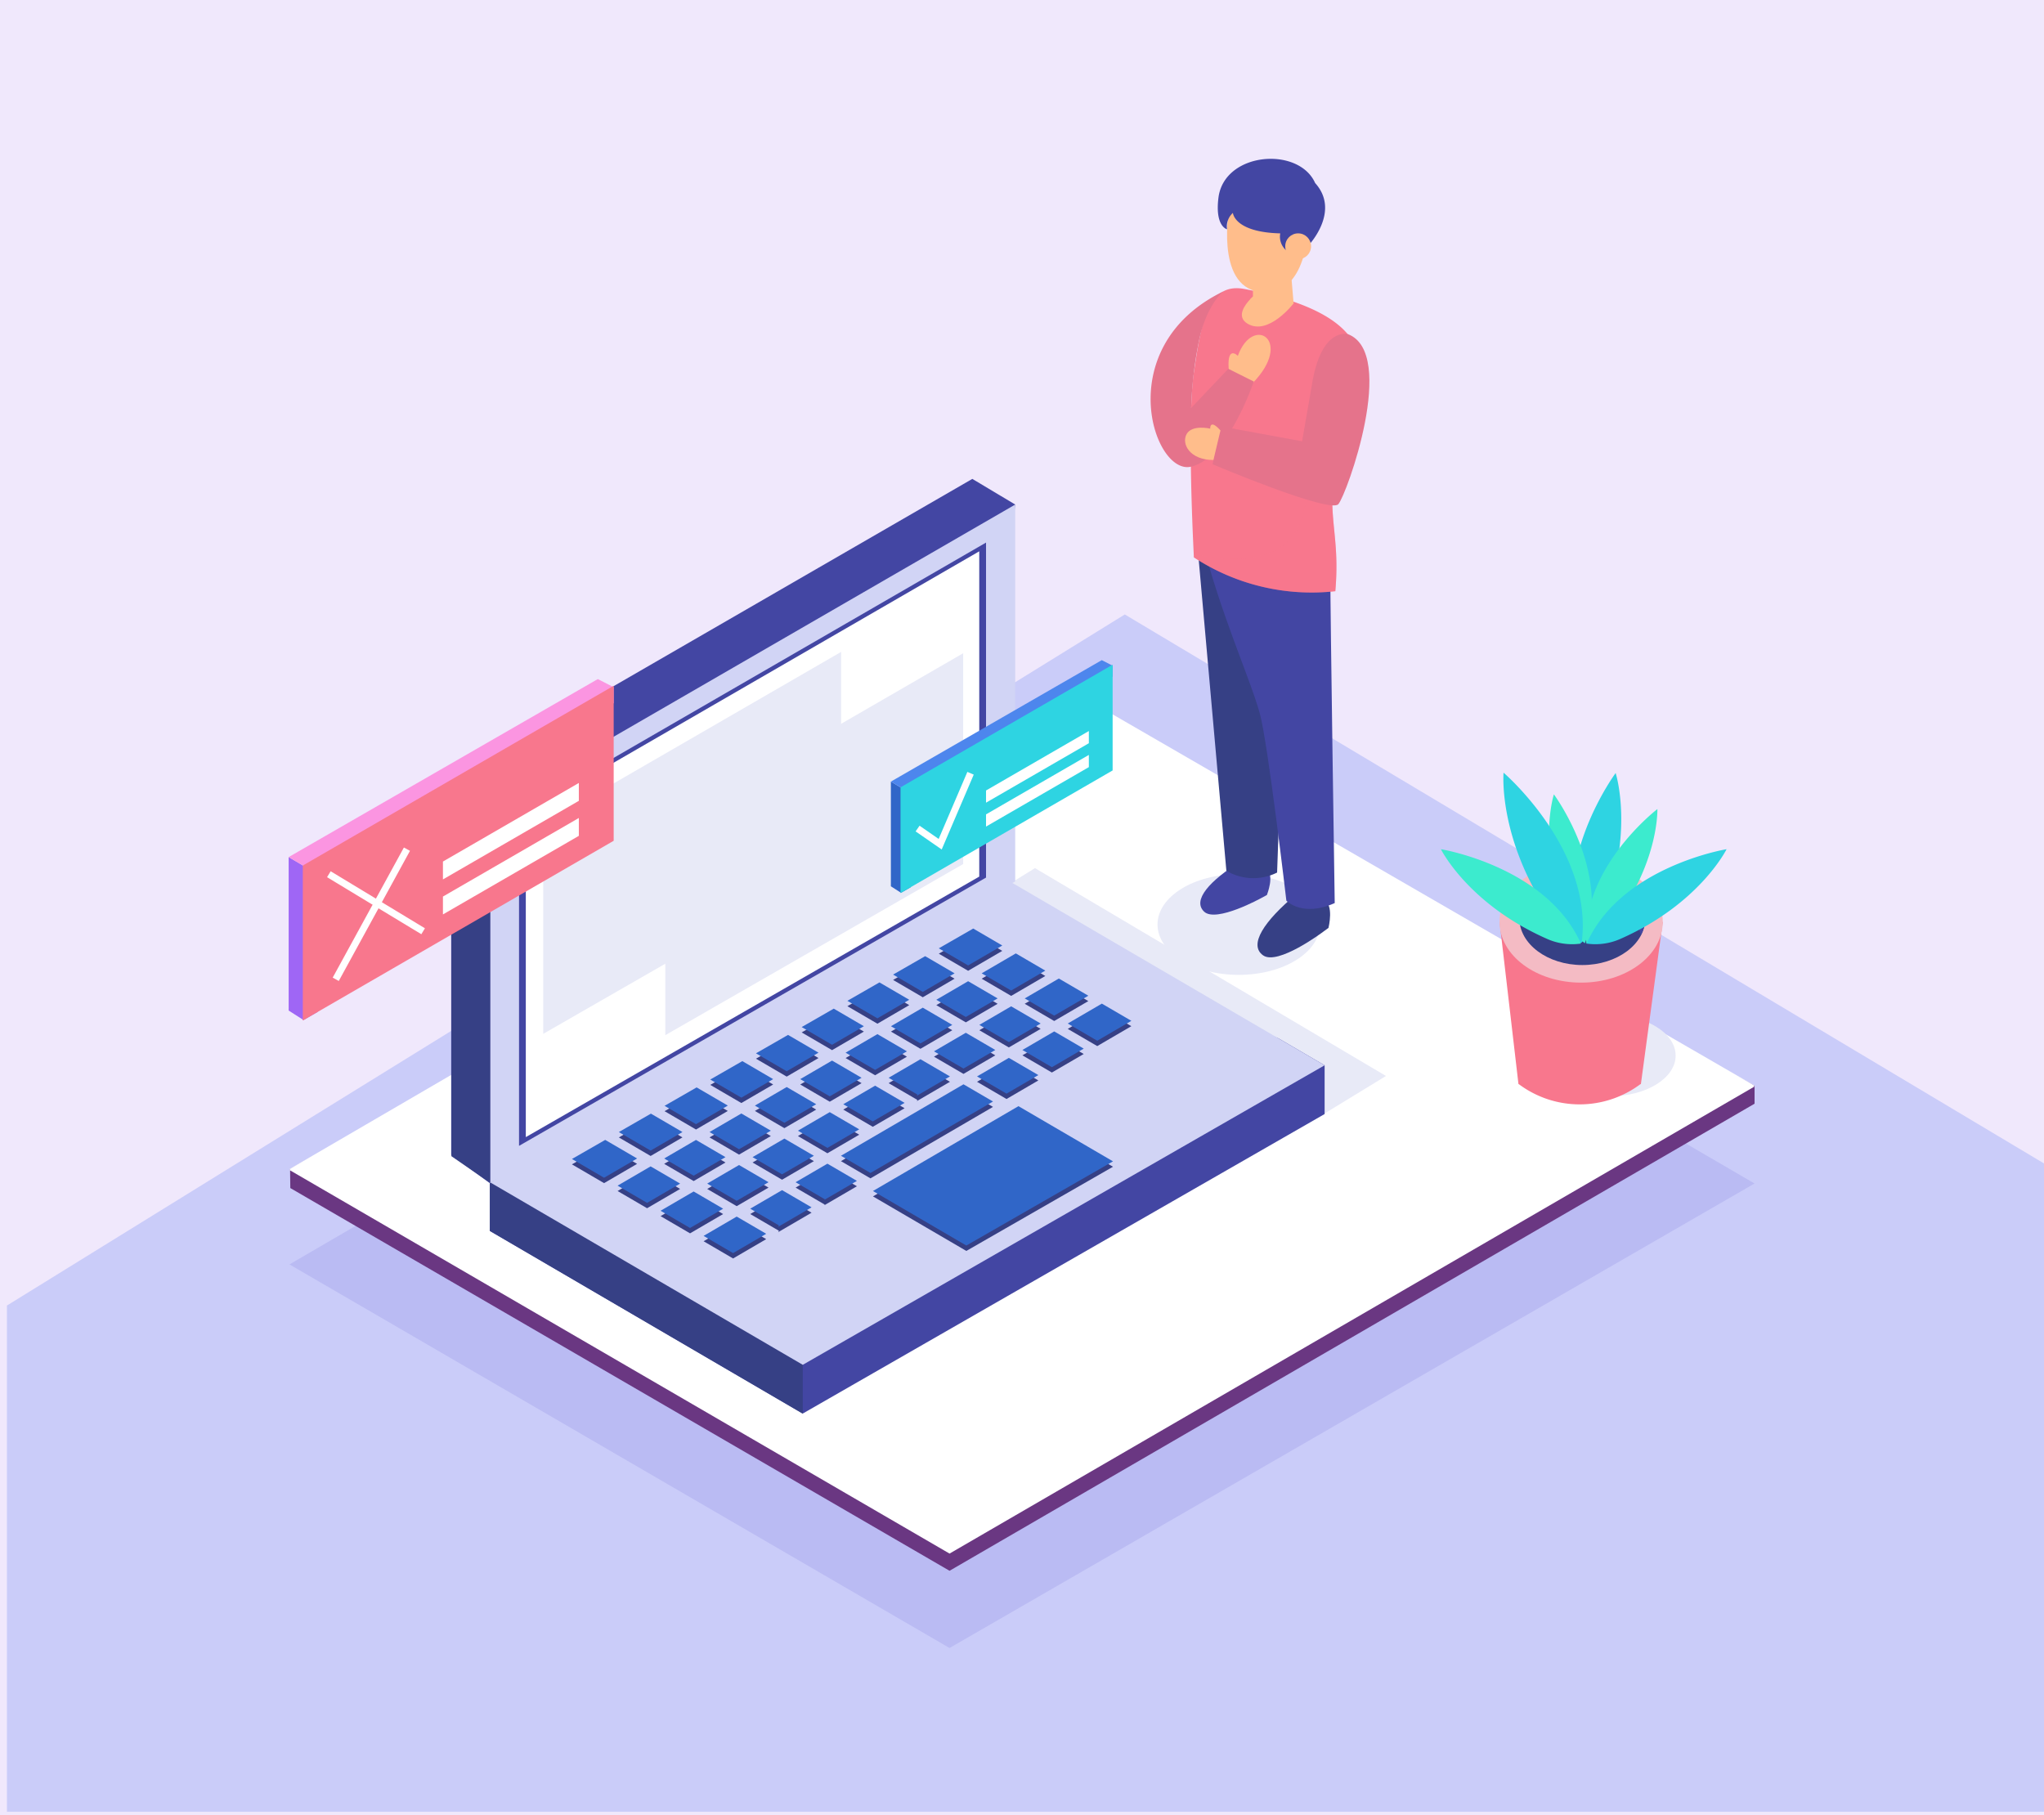 <svg xmlns="http://www.w3.org/2000/svg" width="295" height="262" viewBox="0 0 295 262"><g transform="translate(-2570.191 -2527.102)"><rect width="295" height="262" transform="translate(2570.191 2527.102)" fill="#f0e8fc"/><rect width="294" height="261" transform="translate(2570.691 2527.602)" fill="#f0e8fc"/><path d="M2865.191,2788.6v-93.578l-132.664-79.235-161.336,99.746V2788.6Z" fill="#caccf9"/><path d="M2823.417,2697.917l-116.184,67.042-95.267-55.364,115.73-67.414Z" fill="#babbf3"/><path d="M2823.417,2686.4l-116.184,67.414-95.143-55.24-.034-2.742,115.64-64.8,95.721,52.779Z" fill="#6a3782"/><path d="M2823.417,2683.793l-116.184,67.414-95.267-55.364,115.73-67.414Z" fill="#fff"/><path d="M2823.417,2683.917l-116.184,67.414-95.267-55.364,115.73-67.414Z" fill="#fff"/><path d="M2740.033,2671.052l0,1.036a3.577,3.577,0,0,0,1.788,3.092h0a3.576,3.576,0,0,0,5.365-3.1v-1.035a3.578,3.578,0,0,0-1.778-3.09h0A3.577,3.577,0,0,0,2740.033,2671.052Z" fill="#fff"/><path d="M2761.367,2687.808l8.854-5.41-50.661-30-3.357,2.081" fill="#e8eaf7"/><ellipse cx="9.45" cy="5.864" rx="9.45" ry="5.864" transform="translate(2793.128 2673.595)" fill="#e8eaf7"/><ellipse cx="11.716" cy="7.27" rx="11.716" ry="7.27" transform="translate(2737.25 2653.265)" fill="#e8eaf7"/><path d="M2640.887,2696.506v8.255l45.165,26.359,75.315-43.229v-7.034l-6.679-3.9L2716.2,2661.51l-64.177,29.82-10.967,5.1Z" fill="#4346a3"/><path d="M2686.052,2722.887v8.255l-45.165-26.381v-8.435Z" fill="#364085"/><path d="M2640.887,2697.727l45.165,26.359,75.315-43.229-6.679-3.9-38.485-22.48-64.177,36.854-9.933,5.7Z" fill="#d1d4f5"/><path d="M2710.521,2596.221l6.189,3.7-5.58,50.312-70.24,47.639-5.58-4.079v-54.11Z" fill="#4346a3"/><path d="M2716.71,2599.926v54.391l-75.82,43.56v-54.11Z" fill="#d1d4f5"/><path d="M2712.5,2605.412v48.351l-67.4,38.722v-48.1Z" fill="#4346a3"/><path d="M2711.522,2606.674v46.948l-65.444,37.6v-46.705Z" fill="#fff"/><path d="M2694.2,2690.873l-4.258-2.483-4.593,2.679,4.258,2.483Z" fill="#364085"/><path d="M2700.747,2687.055l-4.258-2.483-4.593,2.678,4.258,2.483Z" fill="#364085"/><path d="M2698.777,2675.992l4.258,2.483,4.593-2.678-4.258-2.483Z" fill="#364085"/><path d="M2692.231,2679.81l4.258,2.483,4.593-2.679-4.258-2.483Z" fill="#364085"/><path d="M2681.109,2698.509l-4.258-2.483-4.593,2.678,4.258,2.483Z" fill="#364085"/><path d="M2666.046,2695.081l4.258,2.483,4.593-2.678-4.258-2.483Z" fill="#364085"/><path d="M2685.685,2683.628l4.258,2.483,4.593-2.679-4.258-2.483Z" fill="#364085"/><path d="M2687.655,2694.691l-4.258-2.483-4.593,2.679,4.258,2.483Z" fill="#364085"/><path d="M2668.686,2691.264l-4.552-2.655-4.628,2.658,4.587,2.676Z" fill="#364085"/><path d="M2678.469,2702.326l4.142,2.416-.12.205,4.829-2.816-4.258-2.483Z" fill="#364085"/><path d="M2685.015,2698.509l4.212,2.457-.047.081,4.686-2.733-4.258-2.483Z" fill="#364085"/><path d="M2707.293,2683.238l-4.258-2.483-4.593,2.679,4.158,2.425-.1.176Z" fill="#364085"/><path d="M2657.538,2692.4l-4.8,2.756,4.636,2.708,4.766-2.78Z" fill="#364085"/><path d="M2672.593,2691.264l4.258,2.483,4.593-2.679-4.258-2.483Z" fill="#364085"/><path d="M2713.839,2679.42l-4.258-2.483-4.593,2.678,4.258,2.483Z" fill="#364085"/><path d="M2679.139,2687.446l4.258,2.483,4.593-2.679-4.258-2.483Z" fill="#364085"/><path d="M2720.385,2675.6l-4.258-2.483-4.593,2.679,4.258,2.483Z" fill="#364085"/><path d="M2681.778,2683.628l-4.45-2.6-4.628,2.658,4.486,2.616Z" fill="#364085"/><path d="M2709.247,2684.377l-17.685,10.314,4.258,2.483,17.685-10.314Z" fill="#364085"/><path d="M2670.3,2699.843l-4.773,2.783,4.255,2.485,4.776-2.785Z" fill="#364085"/><path d="M2671.738,2706.252l4.255,2.485,4.781-2.788-4.258-2.483Z" fill="#364085"/><path d="M2720.051,2683.042l-4.258-2.483-4.593,2.679,4.258,2.483Z" fill="#364085"/><path d="M2726.6,2679.225l-4.258-2.483-4.593,2.678L2722,2681.9Z" fill="#364085"/><path d="M2696.182,2699.778l13.475,7.871,21.169-12.151-13.648-7.965Z" fill="#364085"/><path d="M2664.093,2696.22l-4.768,2.781,4.255,2.485,4.771-2.783Z" fill="#364085"/><path d="M2714.846,2664.343l-4.194-2.448-4.97,2.854,4.233,2.469Z" fill="#364085"/><path d="M2728.55,2678.085l4.924-2.872-4.257-2.484-4.925,2.873Z" fill="#364085"/><path d="M2707.963,2668.357l-4.248-2.478-4.628,2.658,4.284,2.5Z" fill="#364085"/><path d="M2694.871,2675.992l-4.349-2.537-4.628,2.658,4.385,2.557Z" fill="#364085"/><path d="M2701.417,2672.175l-4.3-2.507-4.628,2.658,4.334,2.528Z" fill="#364085"/><path d="M2688.324,2679.81l-4.4-2.566-4.628,2.658,4.436,2.587Z" fill="#364085"/><path d="M2675.232,2687.446l-4.5-2.625-4.628,2.658,4.537,2.646Z" fill="#364085"/><path d="M2722.339,2674.463l4.926-2.873-4.257-2.484-4.927,2.874Z" fill="#364085"/><path d="M2705.323,2672.175l4.258,2.483,4.593-2.679-4.258-2.483Z" fill="#364085"/><path d="M2716.127,2670.84l4.928-2.874-4.256-2.484-4.93,2.875Z" fill="#364085"/><path d="M2694.2,2690.1l-4.258-2.483-4.593,2.679,4.258,2.483Z" fill="#3066c8"/><path d="M2700.747,2686.281l-4.258-2.483-4.593,2.679,4.258,2.483Z" fill="#3066c8"/><path d="M2698.777,2675.218l4.258,2.483,4.593-2.679-4.258-2.483Z" fill="#3066c8"/><path d="M2692.231,2679.036l4.258,2.483,4.593-2.678-4.258-2.483Z" fill="#3066c8"/><path d="M2681.109,2697.734l-4.258-2.483-4.593,2.679,4.258,2.483Z" fill="#3066c8"/><path d="M2666.046,2694.307l4.258,2.483,4.593-2.679-4.258-2.483Z" fill="#3066c8"/><path d="M2685.685,2682.854l4.258,2.483,4.593-2.679-4.258-2.483Z" fill="#3066c8"/><path d="M2687.655,2693.917l-4.258-2.483-4.593,2.678,4.258,2.483Z" fill="#3066c8"/><path d="M2668.686,2690.489l-4.552-2.655-4.628,2.658,4.587,2.675Z" fill="#3066c8"/><path d="M2678.469,2701.552l4.142,2.416-.12.205,4.829-2.816-4.258-2.483Z" fill="#3066c8"/><path d="M2685.015,2697.734l4.212,2.457-.047.081,4.686-2.733-4.258-2.483Z" fill="#3066c8"/><path d="M2707.293,2682.463l-4.258-2.483-4.593,2.678,4.158,2.425-.1.176Z" fill="#3066c8"/><path d="M2657.538,2691.623l-4.8,2.756,4.636,2.708,4.766-2.78Z" fill="#3066c8"/><path d="M2672.593,2690.489l4.258,2.483,4.593-2.678-4.258-2.483Z" fill="#3066c8"/><path d="M2713.839,2678.646l-4.258-2.483-4.593,2.679,4.258,2.483Z" fill="#3066c8"/><path d="M2679.139,2686.672l4.258,2.483,4.593-2.679-4.258-2.483Z" fill="#3066c8"/><path d="M2720.385,2674.828l-4.258-2.483-4.593,2.679,4.258,2.483Z" fill="#3066c8"/><path d="M2681.778,2682.854l-4.45-2.6-4.628,2.658,4.486,2.616Z" fill="#3066c8"/><path d="M2709.247,2683.6l-17.685,10.314,4.258,2.483,17.685-10.314Z" fill="#3066c8"/><path d="M2670.3,2699.069l-4.773,2.783,4.255,2.485,4.776-2.785Z" fill="#3066c8"/><path d="M2671.738,2705.478l4.255,2.485,4.781-2.788-4.258-2.483Z" fill="#3066c8"/><path d="M2720.051,2682.268l-4.258-2.483-4.593,2.679,4.258,2.483Z" fill="#3066c8"/><path d="M2726.6,2678.45l-4.258-2.483-4.593,2.679,4.258,2.483Z" fill="#3066c8"/><path d="M2696.182,2699l13.475,7.871,21.169-12.151-13.648-7.965Z" fill="#3066c8"/><path d="M2664.093,2695.446l-4.768,2.781,4.255,2.485,4.771-2.782Z" fill="#3066c8"/><path d="M2714.846,2663.568l-4.194-2.448-4.97,2.854,4.233,2.469Z" fill="#3066c8"/><path d="M2728.55,2677.311l4.924-2.872-4.257-2.484-4.925,2.872Z" fill="#3066c8"/><path d="M2707.963,2667.583l-4.248-2.478-4.628,2.658,4.284,2.5Z" fill="#3066c8"/><path d="M2694.871,2675.218l-4.349-2.537-4.628,2.658,4.385,2.557Z" fill="#3066c8"/><path d="M2701.417,2671.4l-4.3-2.507-4.628,2.658,4.334,2.528Z" fill="#3066c8"/><path d="M2688.324,2679.036l-4.4-2.566-4.628,2.658,4.436,2.587Z" fill="#3066c8"/><path d="M2675.232,2686.672l-4.5-2.625-4.628,2.658,4.537,2.646Z" fill="#3066c8"/><path d="M2722.339,2673.688l4.926-2.873-4.257-2.484-4.927,2.874Z" fill="#3066c8"/><path d="M2705.323,2671.4l4.258,2.483,4.593-2.679-4.258-2.483Z" fill="#3066c8"/><path d="M2716.127,2670.066l4.928-2.874-4.256-2.484-4.93,2.875Z" fill="#3066c8"/><path d="M2635.339,2639.775v54.2l5.614,3.871v-54.007Z" fill="#364085"/><path d="M2648.594,2676.317l42.99-24.7v-30.426l-42.99,24.858Z" fill="#e8eaf7"/><g style="mix-blend-mode:multiply;isolation:isolate"><path d="M2666.21,2676.51l42.99-24.7v-30.426l-42.99,24.858Z" fill="#e8eaf7"/></g><path d="M2611.851,2650.805v22.147l2.043,1.309.108.07,2.042-1.181v-19.873l-2.139-1.262Z" fill="#9f66f5"/><path d="M2611.851,2650.805l2.053,1.21,2.139,1.262,42.718-24.688v-2.3l-.19-.1-2.1-1.077Z" fill="#fb95e1"/><path d="M2613.894,2652.022v22.372l.108-.062,2.042-1.181,42.718-24.7v-22.372l-.19.11-44.667,25.828Z" fill="#f8778d"/><path d="M2653.542,2640.218l.19-.11v2.58l-.19.11-19.424,11.231v-2.58Z" fill="#fff"/><path d="M2653.732,2645.161v2.58l-.19.11-19.424,11.231v-2.58l19.424-11.231Z" fill="#fff"/><line x2="13.606" y2="8.232" transform="translate(2617.654 2653.278)" fill="none" stroke="#fff" stroke-miterlimit="10" stroke-width="1"/><line x1="10.276" y2="18.78" transform="translate(2618.646 2649.664)" fill="none" stroke="#fff" stroke-miterlimit="10" stroke-width="1"/><path d="M2698.766,2639.911v15.11l1.394.893.074.048,1.393-.805V2641.6l-1.46-.861Z" fill="#3066c8"/><path d="M2698.766,2639.911l1.4.826,1.46.861,29.145-16.844v-1.572l-.13-.067-1.436-.735Z" fill="#4d86ed"/><path d="M2700.159,2640.741V2656l.074-.043,1.393-.805,29.145-16.853V2623.04l-.13.075-30.475,17.622Z" fill="#2ed4e2"/><path d="M2727.21,2632.687l.13-.075v1.76l-.13.075-14.71,8.506v-1.76Z" fill="#fff"/><path d="M2727.34,2636.06v1.76l-.13.075-14.71,8.506v-1.76l14.71-8.506Z" fill="#fff"/><path d="M2749.4,2651.318l3.483,1.274c1.37.637.151,3.69.151,3.69l-.8.429s-6.52,3.61-8.256,1.971S2744.728,2654.222,2749.4,2651.318Z" fill="#4346a3"/><path d="M2757.242,2656.2l3.962.855c1.579.482.719,3.971.719,3.971l-.8.584s-6.513,4.89-8.639,3.377S2752.625,2660.05,2757.242,2656.2Z" fill="#364085"/><path d="M2743,2605.69l4.186,47.089a7.645,7.645,0,0,0,7.322.259l1.587-44.809Z" fill="#364085"/><path d="M2762.192,2610.205c-.022,4.141.632,47.238.632,47.238-4.711,2.094-6.979-.349-6.979-.349s-2.664-22.83-3.838-27.042c-1.483-5.321-5.757-14.481-8.462-25.5Z" fill="#4346a3"/><path d="M2742.473,2607.026c.016.337.026.52.026.52a30.987,30.987,0,0,0,20.412,4.885c.7-8.025-1.183-10.5-.087-17.621.931-6.05,3.792-13.271,3.8-15.657a1.164,1.164,0,0,0-.139-.656c-.873-1.221-.884-6.628-16.662-9.682-5.408-1.047-6.28,5.059-7.327,12.038C2741.553,2587.159,2742.316,2603.866,2742.473,2607.026Z" fill="#f8778d"/><g opacity="0.35" style="mix-blend-mode:multiply;isolation:isolate"><path d="M2742.473,2607.026c.016.337.026.52.026.52a30.987,30.987,0,0,0,20.412,4.885c.7-8.025-1.183-10.5-.087-17.621.931-6.05,3.792-13.271,3.8-15.657-4.875,9.825-7.21,9.881-7.99,20.019C2757.941,2608.22,2749.212,2608.685,2742.473,2607.026Z" fill="#f8778d"/></g><path d="M2764.726,2575.327c7.17,2.734-.157,23.147-1.379,24.542s-18.144-5.757-18.144-5.757l1.047-5.5,11.863,2.181,1.4-8.025C2760.818,2574.223,2764.726,2575.327,2764.726,2575.327Z" fill="#e5738b"/><path d="M2750.228,2573.812c3.012,1.825,6.663-2.921,6.663-2.921l-.456-5.385-.349.136-5.037,1.963v2.282s-.185.159-.432.417C2749.87,2571.091,2748.567,2572.8,2750.228,2573.812Z" fill="#ffbd8b"/><path d="M2750.617,2570.3c1.135,2.19,4.437.812,5.726-4.342l-.257-.32-5.037,1.963v2.282S2750.864,2570.046,2750.617,2570.3Z" fill="#ffbd8b" style="mix-blend-mode:multiply;isolation:isolate"/><path d="M2747.635,2556.857s-2.171,11.465,4.318,12.366c7.066.981,7.066-9.814,7.066-9.814l-6.673-4.318-2.748-.589Z" fill="#ffbd8b"/><path d="M2748.129,2557.83a2.631,2.631,0,0,0-.843,2.364s-1.81-.392-1.221-4.711c.981-6.477,11.58-7.262,13.935-1.962,3.73,4.122-.981,9.028-.981,9.028l-3.26.63a2.591,2.591,0,0,1-.795-2.393C2748.309,2560.618,2748.129,2557.83,2748.129,2557.83Z" fill="#4346a3"/><circle cx="1.865" cy="1.865" r="1.865" transform="translate(2755.682 2560.783)" fill="#ffbd8b"/><path d="M2747.585,2581.016c-.5-4.372,1.255-2.55,1.255-2.55,2.186-6.019,8.107-2.227,2.16,3.914" fill="#ffbd8b"/><path d="M2746.723,2569.169c-16.262,7.933-10.082,26.537-4.66,25.292s9.072-12.3,9.072-12.3l-3.664-1.832-5.364,5.655a57.718,57.718,0,0,1,1.09-9.493C2744.243,2571.17,2746.723,2569.169,2746.723,2569.169Z" fill="#e5738b"/><path d="M2741.452,2589.75c.785-1.4,3.4-.785,3.4-.785s-.087-1.483,1.483.262l-1.016,4.264C2741.888,2593.5,2740.667,2591.146,2741.452,2589.75Z" fill="#ffbd8b"/><path d="M2810.171,2660.164l-1.744,12.924-.02.152-.018.125-1.155,8.556-.214,1.588-.005.03,0,.042h-.076a14.645,14.645,0,0,1-17.539,0h-.055l-.006-.051-.014-.124-.018-.143-1.155-9.915-.019-.158-.006-.054-1.512-12.972Z" fill="#f8778d"/><ellipse cx="11.78" cy="8.772" rx="11.78" ry="8.772" transform="translate(2786.611 2651.382)" fill="#f4bbc4"/><ellipse cx="9.095" cy="6.773" rx="9.095" ry="6.773" transform="translate(2789.469 2652.841)" fill="#364085"/><path d="M2798.029,2656.387c4.515,0,8.261,2.45,8.972,5.663a5.279,5.279,0,0,0,.66-2.536c0-3.741-4.072-6.773-9.095-6.773s-9.095,3.032-9.095,6.773a5.119,5.119,0,0,0,.123,1.11C2790.942,2658.14,2794.21,2656.387,2798.029,2656.387Z" fill="#4346a3"/><path d="M2803.368,2638.675s-9.469,12.8-5.118,24.57h0a9.212,9.212,0,0,0,1.9-1.867,9.082,9.082,0,0,0,1.193-2.1C2806.176,2647.336,2803.368,2638.675,2803.368,2638.675Z" fill="#2ed4e2"/><path d="M2794.456,2641.752s8.284,11.194,4.477,21.493h0a8.091,8.091,0,0,1-1.666-1.633,7.966,7.966,0,0,1-1.043-1.835C2792,2649.329,2794.456,2641.752,2794.456,2641.752Z" fill="#3cebce"/><path d="M2809.394,2643.874s-11.06,8.462-10.254,19.412h0a8.056,8.056,0,0,0,2.053-1.108,7.96,7.96,0,0,0,1.511-1.474C2809.656,2651.834,2809.394,2643.874,2809.394,2643.874Z" fill="#3cebce"/><path d="M2787.192,2638.623s13.01,11.149,11.275,24.546h0a9.911,9.911,0,0,1-2.446-1.5,9.794,9.794,0,0,1-1.756-1.913C2786.328,2648.384,2787.192,2638.623,2787.192,2638.623Z" fill="#2ed4e2"/><path d="M2819.379,2649.667s-15.251,2.488-20.2,13.623h0a8.943,8.943,0,0,0,2.588-.009,8.816,8.816,0,0,0,2.25-.651C2815.467,2657.592,2819.379,2649.667,2819.379,2649.667Z" fill="#2ed4e2"/><path d="M2778.151,2649.667s15.252,2.488,20.2,13.623h0a8.949,8.949,0,0,1-2.589-.009,8.816,8.816,0,0,1-2.25-.651C2782.064,2657.592,2778.151,2649.667,2778.151,2649.667Z" fill="#3cebce"/><path d="M2702.622,2646.687l3.26,2.261,4.383-10.241" fill="none" stroke="#fff" stroke-miterlimit="10" stroke-width="1"/></g></svg>